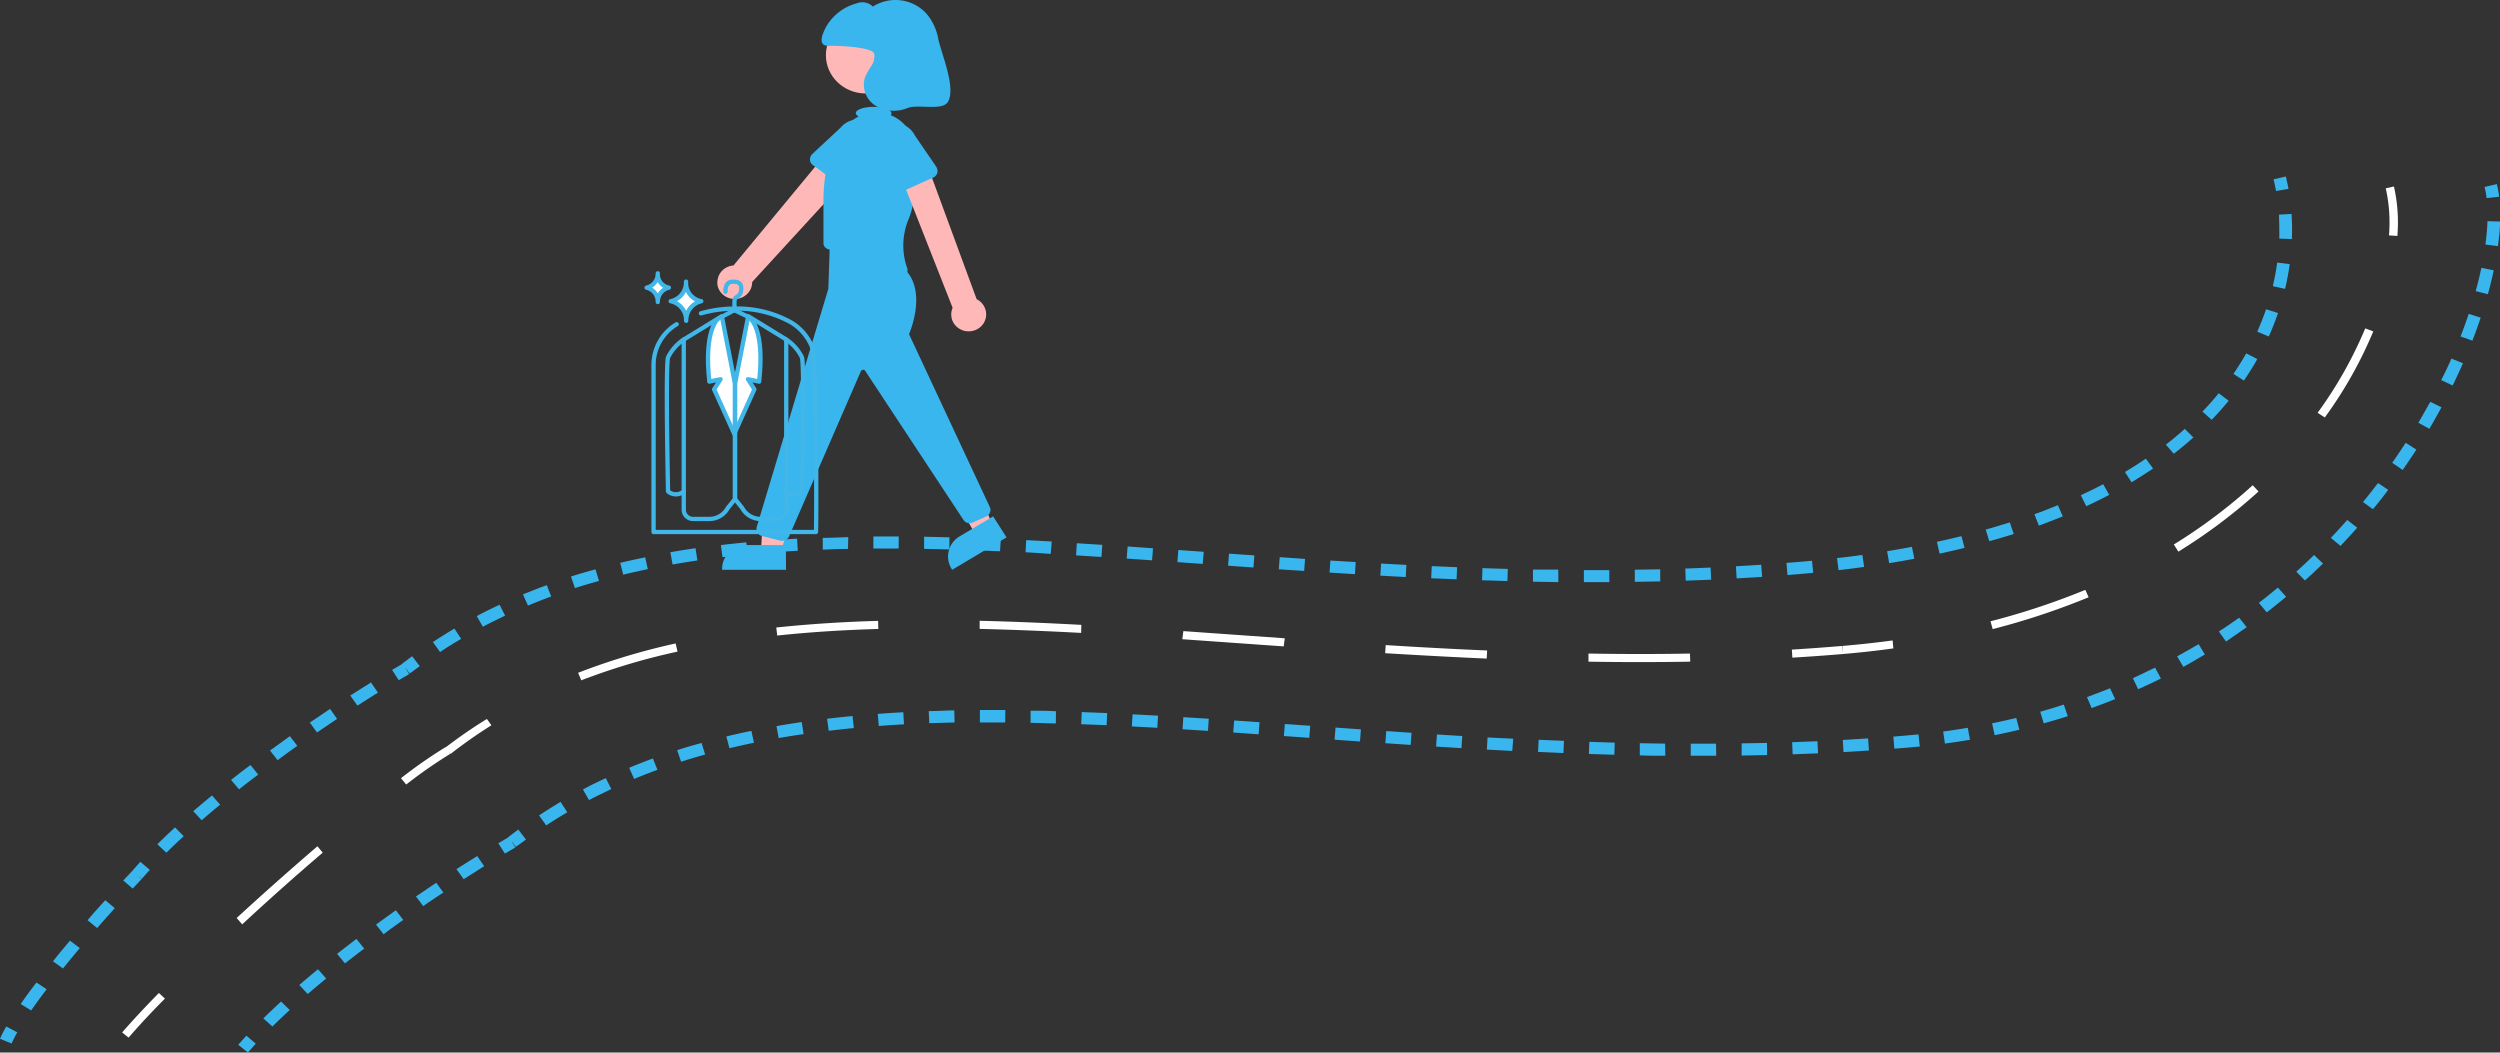 <svg xmlns="http://www.w3.org/2000/svg" viewBox="0 0 348.59 146.76"><rect x="0" y="0" width="348.59" height="146.76" fill="#333333" stroke="none"/><defs><style>.cls-1{fill:#fff;}.cls-2{fill:#39b6ed;}.cls-3{fill:#ffb8b8;}.cls-4{fill:none;stroke:#41b6e8;stroke-linecap:round;stroke-linejoin:round;stroke-width:0.6px;}</style></defs><g id="Layer_2" data-name="Layer 2"><g id="Design"><path class="cls-1" d="M23,139.24c-2,2-3.69,3.85-5.07,5.44l-.9-.72c1.4-1.61,3.14-3.48,5.12-5.5Zm22-20.35c-3.71,3.17-7.56,6.59-11.23,10L33,128c3.68-3.39,7.55-6.81,11.26-10Zm17.76-13.76a65.08,65.08,0,0,0-6.12,4.26l-.73-.88a65.77,65.77,0,0,1,6.25-4.35Zm5.76-4q-2.92,1.83-5.7,4l-.73-.88q2.82-2.17,5.8-4ZM94.47,90.86a91.49,91.49,0,0,0-13.42,4l-.44-1.05a92.71,92.71,0,0,1,13.6-4.09Zm28-3.16c-4.83.14-9.53.43-14.1.92l-.13-1.12c4.6-.49,9.34-.79,14.2-.93Zm28.28.55q-7.22-.39-14.15-.56l0-1.13c4.64.11,9.37.31,14.18.57ZM179,90.13l-14.14-1L165,88l14.14,1Zm28.3,1.7c-4.77-.21-9.49-.47-14.16-.75l.08-1.13c4.66.29,9.38.55,14.14.75Zm28.38.43c-4.76.08-9.5.08-14.19,0l0-1.13c4.68.08,9.4.09,14.15,0ZM257,91.19q-3.54.3-7.08.51l-.07-1.12q3.51-.22,7-.51Zm7-.78c-2.28.32-4.62.58-7,.78l-.1-1.12c2.39-.21,4.72-.46,7-.77Zm27.23-7.13a100.87,100.87,0,0,1-13.38,4.44l-.3-1.09a101.4,101.4,0,0,0,13.22-4.38Zm23.69-14.75a76,76,0,0,1-11.18,8.39l-.63-1a74.1,74.1,0,0,0,11-8.26Zm16-22.32a58.58,58.58,0,0,1-6.76,12l-1-.65a57.81,57.81,0,0,0,6.64-11.77ZM333.8,26a22.73,22.73,0,0,1,.48,6.9l-1.17-.08a21.68,21.68,0,0,0-.45-6.56ZM62.52,104.64l.36.44,0,0,0,0Zm194.41-14-.05-.56Z"/><path class="cls-2" d="M35.67,145.53c-.38.41-.74.82-1.1,1.23l-1.35-1.08c.37-.42.75-.85,1.14-1.27Zm4.73-4.7c-.84.77-1.64,1.54-2.42,2.3L36.72,142c.79-.78,1.62-1.56,2.47-2.35Zm5.08-4.39c-.87.71-1.73,1.44-2.57,2.16l-1.18-1.26c.85-.73,1.72-1.47,2.61-2.19Zm5.3-4.17c-.9.68-1.79,1.37-2.68,2.06L47,133c.9-.7,1.8-1.4,2.7-2.08Zm5.45-4c-.91.64-1.82,1.29-2.74,2l-1.06-1.35,2.76-2Zm5.59-3.82c-.92.6-1.86,1.23-2.81,1.89L58,125c1-.66,1.91-1.3,2.83-1.91Zm5.69-3.67-2.86,1.81-1-1.4c1-.65,2-1.26,2.89-1.83Zm4.34-2.61-1.45.85-.92-1.44,1.47-.86Zm1.49-1.11c-.47.34-.93.69-1.39,1l-1.1-1.32c.47-.36.94-.72,1.42-1.07Zm5.76-3.8q-1.48.87-2.94,1.83l-1-1.39c1-.66,2-1.29,3-1.89Zm6.14-3.24c-1,.49-2.09,1-3.11,1.54l-.85-1.48c1-.55,2.11-1.08,3.19-1.58Zm6.43-2.68c-1.1.4-2.18.83-3.25,1.27l-.69-1.55c1.09-.46,2.19-.89,3.31-1.3Zm6.65-2.13c-1.13.31-2.24.65-3.35,1l-.55-1.61c1.12-.36,2.26-.7,3.41-1Zm6.81-1.64c-1.15.23-2.29.49-3.42.76l-.43-1.64c1.15-.28,2.31-.54,3.49-.78Zm6.92-1.21c-1.17.17-2.32.35-3.47.55l-.31-1.66c1.16-.21,2.33-.39,3.52-.57Zm7-.84c-1.18.11-2.34.24-3.5.38l-.22-1.68c1.18-.14,2.36-.27,3.55-.38Zm7-.52c-1.18.06-2.36.14-3.52.23l-.14-1.69c1.18-.09,2.37-.16,3.56-.23Zm7.05-.26-3.53.1-.07-1.69c1.18,0,2.37-.08,3.56-.1Zm7.06,0h-3.53V99c1.18,0,2.36,0,3.55,0Zm7.06.13c-1.18,0-2.35-.06-3.52-.08l0-1.69c1.18,0,2.36,0,3.54.08Zm7.08.25-3.54-.14.07-1.69,3.55.14Zm7.07.36-3.55-.19.1-1.69,3.55.19Zm7.06.43-3.54-.22L165,100l3.55.22Zm7.07.48-3.54-.25.12-1.68,3.54.24Zm7.06.49-3.54-.25.13-1.68,3.54.25Zm7.07.51-3.54-.25.13-1.69,3.54.25Zm7.07.48-3.53-.24.12-1.69,3.53.24Zm7.08.45-3.54-.22.12-1.69,3.53.22Zm7.08.39-3.54-.19.1-1.69L211,103ZM218,105l-3.54-.16.08-1.69,3.53.15Zm7.1.24-3.55-.11.06-1.69,3.54.11Zm7.1.14c-1.19,0-2.37,0-3.55-.06l0-1.69,3.53.06Zm7.1,0h-3.55v-1.69h3.53Zm7.1-.1-3.55.07,0-1.7,3.53-.06Zm7.1-.24-3.54.14-.07-1.69,3.53-.14Zm7.1-.39-3.55.22-.1-1.69,3.53-.22Zm5.32-.4-1.78.14-.14-1.68,1.77-.15Zm1.77-.16-1.77.16-.15-1.69,1.74-.16Zm7-.94c-1.15.19-2.32.37-3.5.53l-.24-1.68c1.16-.15,2.3-.33,3.43-.52Zm6.88-1.4c-1.13.27-2.28.53-3.44.76l-.36-1.65c1.14-.24,2.26-.49,3.37-.75Zm6.75-1.89c-1.1.35-2.22.69-3.35,1l-.49-1.62c1.11-.31,2.21-.64,3.29-1Zm6.61-2.38c-1.08.43-2.17.85-3.28,1.25L291,97.2c1.09-.4,2.16-.81,3.22-1.23Zm6.38-2.87c-1,.51-2.09,1-3.17,1.49l-.74-1.53c1-.47,2.08-1,3.1-1.47Zm6.13-3.35c-1,.59-2,1.17-3,1.73l-.87-1.47c1-.55,2-1.12,3-1.7Zm5.83-3.81c-.94.67-1.9,1.32-2.88,2l-1-1.4c1-.63,1.9-1.27,2.83-1.92Zm5.5-4.24c-.88.74-1.78,1.46-2.7,2.17l-1.1-1.32c.9-.7,1.79-1.41,2.65-2.13Zm5.14-4.63c-.82.8-1.66,1.59-2.52,2.36l-1.2-1.23c.85-.76,1.67-1.54,2.47-2.32Zm4.77-5c-.75.85-1.53,1.7-2.33,2.54L325,75c.79-.83,1.55-1.66,2.29-2.5ZM333,68.3q-1,1.36-2.13,2.7l-1.38-1c.72-.88,1.42-1.77,2.09-2.65Zm3.93-5.61c-.61.94-1.25,1.89-1.91,2.84l-1.46-1c.65-.93,1.28-1.86,1.88-2.79Zm3.5-5.9c-.54,1-1.1,2-1.69,3l-1.53-.84c.58-1,1.13-2,1.66-2.92Zm3-6.14c-.45,1-.93,2.06-1.44,3.1L340.39,53c.51-1,1-2,1.42-3Zm2.47-6.36c-.35,1.05-.74,2.12-1.16,3.21l-1.65-.59c.42-1.07.79-2.11,1.14-3.14Zm1.81-6.6q-.33,1.62-.81,3.33l-1.7-.43c.31-1.12.57-2.19.79-3.24Zm.89-6.8c0,1.08-.14,2.22-.3,3.43l-1.74-.22c.15-1.15.25-2.25.28-3.26Zm-.45-5.22a14.91,14.91,0,0,1,.32,1.76l-1.75.19a12.68,12.68,0,0,0-.28-1.55ZM71.4,117.47l.55.66,0,0-.05,0Zm194.41-14-.07-.85Z"/><path class="cls-2" d="M2.41,143.94a16.42,16.42,0,0,0-.79,1.56L0,144.84a18.48,18.48,0,0,1,.87-1.71Zm4.1-6c-.78,1-1.5,2-2.16,2.95L2.89,140c.67-1,1.41-2,2.2-3Zm4.62-5.74c-.8.94-1.58,1.9-2.35,2.84l-1.39-1c.78-1,1.57-1.93,2.37-2.88ZM16,126.63c-.78.88-1.61,1.8-2.45,2.77l-1.34-1.09c.84-1,1.67-1.91,2.47-2.79Zm3.76-4.07-1.26,1.34-1.31-1.13c.46-.49.88-.94,1.28-1.35Zm1.13-1.27c-.38.42-.75.83-1.1,1.24l-1.35-1.08c.36-.43.74-.85,1.13-1.28Zm4.73-4.69c-.84.76-1.65,1.53-2.42,2.3l-1.26-1.18c.79-.78,1.61-1.57,2.47-2.35Zm5.08-4.4c-.88.72-1.74,1.44-2.58,2.17l-1.17-1.26q1.28-1.11,2.61-2.19ZM36,108c-.89.68-1.79,1.36-2.67,2.06l-1.11-1.31c.89-.71,1.79-1.4,2.7-2.08Zm5.46-4c-.91.64-1.83,1.3-2.75,2l-1.06-1.35c.93-.67,1.85-1.34,2.77-2ZM47,100.24l-2.8,1.89-1-1.38c1-.65,1.9-1.29,2.83-1.9Zm5.7-3.66c-.91.56-1.86,1.17-2.86,1.81l-1-1.41,2.89-1.82ZM57.05,94c-.45.26-.94.54-1.45.85l-.93-1.44,1.47-.86Zm1.48-1.11-1.38,1-1.1-1.32c.47-.36.94-.72,1.42-1.07Zm5.77-3.81c-1,.59-2,1.2-2.94,1.84l-1-1.4c1-.65,2-1.28,3-1.88Zm6.13-3.24c-1,.49-2.08,1-3.1,1.55l-.85-1.48c1-.56,2.11-1.08,3.18-1.59Zm6.43-2.67c-1.09.4-2.17.82-3.24,1.27l-.7-1.56c1.1-.45,2.2-.88,3.32-1.29ZM83.52,81c-1.13.32-2.25.65-3.35,1l-.56-1.61q1.69-.54,3.42-1Zm6.81-1.64c-1.15.24-2.29.49-3.43.77l-.42-1.65c1.15-.27,2.31-.53,3.48-.77Zm6.91-1.21c-1.16.17-2.31.36-3.46.56L93.47,77c1.16-.2,2.33-.39,3.51-.56Zm7-.83c-1.18.11-2.35.24-3.5.37L100.52,76c1.17-.14,2.35-.26,3.54-.38Zm7-.52c-1.18.06-2.36.14-3.53.22l-.13-1.68c1.18-.09,2.37-.17,3.56-.23Zm7-.26c-1.18,0-2.36.06-3.52.1L114.72,75c1.18,0,2.36-.08,3.56-.1Zm7.06-.05h-3.52V74.8h3.54Zm7.07.12-3.52-.08,0-1.69,3.54.08Zm7.07.26L136,76.73,136,75l3.55.14Zm7.07.36L143,77l.09-1.69,3.56.19Zm7.07.43-3.54-.22.11-1.69,3.55.22Zm7.06.47-3.54-.24.13-1.69,3.54.25Zm7.07.5-3.54-.25.13-1.69,3.54.25Zm7.07.5-3.54-.25.13-1.68,3.53.24Zm7.07.48-3.54-.23.13-1.69,3.53.24Zm7.08.45-3.54-.22.11-1.68,3.53.21Zm7.08.4-3.54-.19.1-1.69,3.53.19Zm7.09.32-3.54-.15.08-1.69,3.53.15Zm7.09.24-3.54-.11.06-1.69,3.53.11Zm7.1.15-3.54-.06,0-1.69,3.53,0Zm7.11,0h-3.55V79.5q1.77,0,3.54,0Zm7.1-.1-3.55.06,0-1.69,3.54-.06Zm7.1-.24-3.55.14-.06-1.69,3.53-.14Zm7.1-.39-3.55.21-.1-1.69,3.53-.21Zm5.32-.4-1.78.14-.14-1.69,1.76-.14Zm1.81-.17-1.81.17-.16-1.69,1.8-.16Zm7.1-.82c-1.17.16-2.36.32-3.57.45l-.21-1.68c1.2-.13,2.38-.28,3.53-.44Zm7-1.14c-1.15.22-2.31.42-3.51.62l-.29-1.67c1.18-.19,2.33-.39,3.46-.61Zm7-1.52c-1.13.29-2.29.55-3.48.81l-.38-1.65c1.17-.25,2.31-.52,3.43-.79Zm6.86-1.93c-1.11.35-2.25.69-3.41,1l-.5-1.62c1.15-.32,2.27-.66,3.36-1ZM287.63,72c-1.08.44-2.19.87-3.34,1.29l-.62-1.59q1.68-.6,3.27-1.26Zm6.47-3c-1,.54-2.09,1.07-3.2,1.58l-.76-1.53c1.08-.5,2.12-1,3.12-1.54Zm6.12-3.66c-1,.65-2,1.29-3,1.91l-.93-1.44c1-.6,2-1.22,2.92-1.86ZM305.84,61c-.87.77-1.78,1.53-2.73,2.27L302,62c.93-.72,1.81-1.46,2.64-2.2Zm4.91-5.12c-.73.9-1.52,1.78-2.36,2.66l-1.29-1.15c.81-.84,1.57-1.7,2.27-2.56Zm4-5.81c-.56,1-1.19,2-1.87,3l-1.46-.94c.65-.95,1.25-1.91,1.79-2.86Zm2.89-6.42q-.56,1.64-1.29,3.27l-1.61-.68q.7-1.56,1.23-3.12Zm1.63-6.82c-.16,1.13-.37,2.28-.65,3.45l-1.71-.38c.26-1.12.47-2.21.61-3.29Zm.25-7a31.3,31.3,0,0,1,.05,3.51l-1.75-.07c0-1.15,0-2.26-.05-3.34Zm-.79-5.22c.13.56.26,1.13.37,1.73l-1.74.29c-.1-.56-.21-1.1-.34-1.62ZM19.1,122l.67.54h0l0,0ZM56.6,93.24l.55.66,0,0-.05,0ZM251,79.22l-.08-.84Z"/><path class="cls-3" d="M100.08,39.91a2.15,2.15,0,0,1,0-1,2.22,2.22,0,0,1,.41-.93,2.29,2.29,0,0,1,.78-.67,2.4,2.4,0,0,1,1-.29L116,20.42l3.41,3.06L104.88,39.32a2.3,2.3,0,0,1-.6,1.57,2.44,2.44,0,0,1-1.53.78,2.54,2.54,0,0,1-1.68-.39,2.37,2.37,0,0,1-1-1.37Z"/><path class="cls-2" d="M113.39,23.05l4.35,3.21a1.14,1.14,0,0,0,.42.19,1,1,0,0,0,.46,0,1.11,1.11,0,0,0,.43-.19,1,1,0,0,0,.3-.33L122,21.33a2.81,2.81,0,0,0,.58-2.14,2.93,2.93,0,0,0-1.16-1.92,3.15,3.15,0,0,0-2.23-.57,3.07,3.07,0,0,0-2,1.12l-3.92,3.65a.94.94,0,0,0-.25.37,1,1,0,0,0-.08.44.94.94,0,0,0,.13.43,1,1,0,0,0,.3.34Z"/><ellipse class="cls-3" cx="120.7" cy="7.7" rx="5.54" ry="5.33"/><polygon class="cls-3" points="108.88 76.88 106.11 76.88 106.38 71.89 110.46 71.89 108.88 76.88"/><path class="cls-2" d="M109.58,76h-5.44a3.53,3.53,0,0,0-1.33.25,3.47,3.47,0,0,0-1.12.72,3.25,3.25,0,0,0-1,2.37v.11h8.91Z"/><polygon class="cls-3" points="138.36 73.11 136 74.51 133.51 70.13 136.35 68.42 138.36 73.11"/><path class="cls-2" d="M138.48,72l-4.63,2.76h0a3.35,3.35,0,0,0-1,.88,3.17,3.17,0,0,0-.56,1.19,3,3,0,0,0-.05,1.3,3.2,3.2,0,0,0,.47,1.22l.06.1,7.58-4.52Z"/><path class="cls-2" d="M109.08,75.41a1.06,1.06,0,0,0,.57-.17,1,1,0,0,0,.38-.46l10-23a.33.33,0,0,1,.1-.14.36.36,0,0,1,.17-.07.52.52,0,0,1,.18,0,.31.31,0,0,1,.14.11l13.74,20.84a1,1,0,0,0,.57.4,1.05,1.05,0,0,0,.7-.06l1.88-.84a1,1,0,0,0,.52-.55.91.91,0,0,0,0-.74L126.75,46.59c.25-.58,2.65-6.49-1-9.41l0,0-10-4.29-.25,7.38-10,33.26a1.2,1.2,0,0,0,0,.38,1,1,0,0,0,.13.37.89.89,0,0,0,.26.29,1,1,0,0,0,.36.17l2.61.66A1.09,1.09,0,0,0,109.08,75.41Z"/><path class="cls-2" d="M115.55,22.08a8.35,8.35,0,0,1,1.64-3.63,9.25,9.25,0,0,0,.75-.79,5.5,5.5,0,0,1,1.79-1.42c-.25-.13-.4-.3-.4-.47,0-.48,1.11-.87,2.48-.87s2.48.39,2.48.87a.47.47,0,0,1,0,.16.45.45,0,0,1-.11.13,5.23,5.23,0,0,1,2.25,1.68,5,5,0,0,1,1,2.56c.32,3.3.41,7.52-.71,10.19a9.51,9.51,0,0,0-.21,6.94.87.87,0,0,1,0,.48,1,1,0,0,1-.26.42.87.87,0,0,1-.45.22.89.89,0,0,1-.51,0l-9.91-3.84a1,1,0,0,1-.41-.32.84.84,0,0,1-.15-.49V28A23.78,23.78,0,0,1,115.55,22.08Z"/><path class="cls-3" d="M134.51,46.14a2.46,2.46,0,0,1-.94-.44,2.38,2.38,0,0,1-.67-.78,2.27,2.27,0,0,1-.26-1,2.24,2.24,0,0,1,.19-1l-7.75-19.69,3.93-1,7.17,19.49A2.38,2.38,0,0,1,137.35,43a2.29,2.29,0,0,1,0,1.67,2.34,2.34,0,0,1-1.13,1.25,2.56,2.56,0,0,1-1.72.22Z"/><path class="cls-2" d="M125.11,27l5-2.23a1.13,1.13,0,0,0,.37-.28,1.07,1.07,0,0,0,.22-.39.94.94,0,0,0,0-.44,1.08,1.08,0,0,0-.16-.42l-3-4.39a3,3,0,0,0-1.71-1.49,3.15,3.15,0,0,0-2.3.11A2.93,2.93,0,0,0,122,19.1a2.77,2.77,0,0,0,.1,2.22l1.56,5a1.09,1.09,0,0,0,.22.39,1.12,1.12,0,0,0,.38.26,1.13,1.13,0,0,0,.45.09A1,1,0,0,0,125.11,27Z"/><path class="cls-2" d="M115.61,6.39a1.27,1.27,0,0,1-.72-.13c-.41-.25-.37-.84-.23-1.29a6.59,6.59,0,0,1,1.81-2.85,7,7,0,0,1,3-1.66,2.1,2.1,0,0,1,2.24.46,5.86,5.86,0,0,1,7.37.87,7.31,7.31,0,0,1,1.73,3.55c.47,2.23,2.5,6.84,1.38,8.84-.75,1.34-4.19.3-5.64.88a5.07,5.07,0,0,1-2.31.37,5,5,0,0,1-2.21-.72,3.54,3.54,0,0,1-1.39-1.78,3.38,3.38,0,0,1,0-2.22,11.69,11.69,0,0,1,.87-1.54,2.39,2.39,0,0,0,.39-1.68C121.67,6.6,117.3,6.36,115.61,6.39Z"/><path class="cls-1" d="M100.65,44.09s-2.11,1.43-1.94,5.11.2,4,.2,4l1.56-.33-.9,1.41,2.81,6.19,2.81-6.19L104.34,53l1.51.17s.78-7-1.52-9.12l-2,8.89Z"/><path class="cls-1" d="M95.72,39.82s-.86,2.1-2.2,2.17c0,0,2,.67,2.2,2.35,0,0,.31-1.91,1.69-2.26C97.41,42.08,95.77,41.08,95.72,39.82Z"/><path class="cls-1" d="M91.72,38.13s-.21,1.84-1.56,2A2.87,2.87,0,0,1,91.71,42s.47-2,1.56-1.86A2.25,2.25,0,0,1,91.72,38.13Z"/><path class="cls-4" d="M97.74,43.69a17.32,17.32,0,0,1,4.72-.66,15.39,15.39,0,0,1,7.8,1.9,7.1,7.1,0,0,1,3,3.52c.62,1.63.6,25.73.51,25.73H91.13V50.92a6.62,6.62,0,0,1,3.22-5.71"/><path class="cls-4" d="M100.65,44.09l-5.31,3.25V71.07a1.29,1.29,0,0,0,1.29,1.29h2.29a2.91,2.91,0,0,0,2.56-1.53l1-1.24V53.51Z"/><path class="cls-4" d="M104.33,44.09l5.3,3.25V71.07a1.29,1.29,0,0,1-1.29,1.29h-2.29a2.93,2.93,0,0,1-2.56-1.53l-1-1.24V53.51Z"/><path class="cls-4" d="M100.11,44.47s-2,1.54-1.2,8.74l1.56-.33-.9,1.41,2.81,6.19"/><path class="cls-4" d="M104.66,44.47s2,1.54,1.19,8.74l-1.55-.33.89,1.41-2.8,6.19"/><path class="cls-4" d="M95.34,47.34a6.41,6.41,0,0,0-2.19,2.49c-.37,1.24,0,18.68,0,18.68a1.65,1.65,0,0,0,2.19,0"/><path class="cls-4" d="M109.63,47.34a6.33,6.33,0,0,1,2.19,2.49c.38,1.24,0,18.68,0,18.68a1.65,1.65,0,0,1-2.19,0"/><polyline class="cls-4" points="100.81 44.09 102.39 43.25 104.16 44.09"/><path class="cls-4" d="M101.16,40.68s-.14-1.32.92-1.4,1.43.37,1.23,1.4c-.16.82-.9.53-.9,1.32,0,.46,0,.6,0,1.25"/><path class="cls-4" d="M95.67,44.72A2.69,2.69,0,0,0,93.52,42a2.69,2.69,0,0,0,2.14-2.73h0A2.59,2.59,0,0,0,97.78,42a2.73,2.73,0,0,0-2.1,2.73Z"/><path class="cls-4" d="M91.72,42.11a2,2,0,0,0-1.56-2,2,2,0,0,0,1.56-2h0a1.9,1.9,0,0,0,1.54,2,2,2,0,0,0-1.54,2Z"/></g></g></svg>